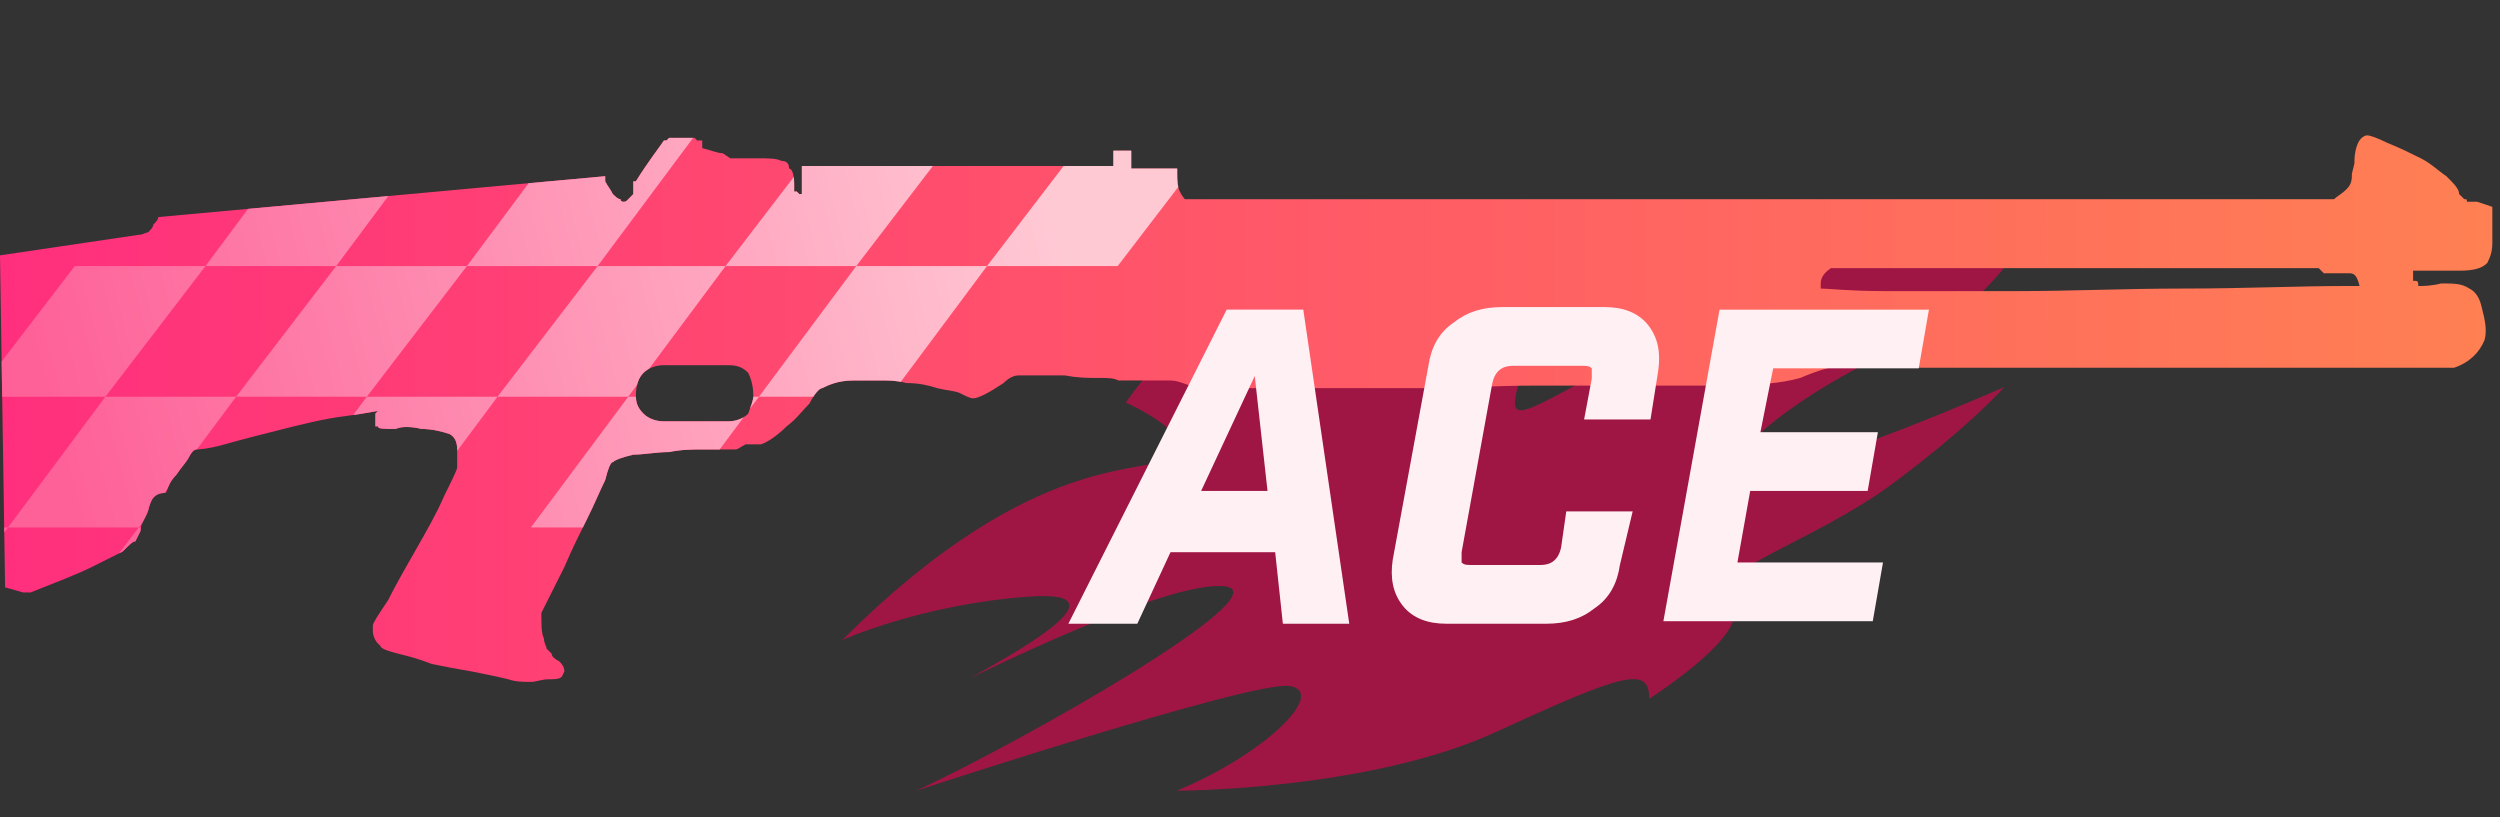 <?xml version="1.0" encoding="utf-8"?>
<!-- Generator: Adobe Illustrator 16.0.0, SVG Export Plug-In . SVG Version: 6.00 Build 0)  -->
<!DOCTYPE svg PUBLIC "-//W3C//DTD SVG 1.0//EN" "http://www.w3.org/TR/2001/REC-SVG-20010904/DTD/svg10.dtd">
<svg version="1.0" id="图层_1" xmlns="http://www.w3.org/2000/svg" xmlns:xlink="http://www.w3.org/1999/xlink" x="0px" y="0px"
	 width="97.9px" height="32px" viewBox="0 0 97.9 32" enable-background="new 0 0 97.9 32" xml:space="preserve">
<rect x="0" y="0" width="97.9" height="32" fill="#333333" stroke="none"/>
<path opacity="0.7" fill="#CE0B4C" enable-background="new    " d="M51.783,10.163c0,0-4.299,0.8-7.699,5.6c0,0,2.9,1.3,1.9,2.101
	s-5.4-0.399-13,7.199c0,0,3.1-1.398,7.299-1.699c4.201-0.301-1.1,2.5-2.299,3.199c0,0,7.799-3.898,10-3.6
	c2.199,0.299-7.801,6-12.1,8c0,0,13.1-4.3,14.6-4.1c1.5,0.199-0.801,2.6-4.4,4.1c0,0,7.5,0,12.5-2.3s6-2.601,6-1.3
	c0,0,4.398-2.801,3.1-3.801s3.301-2.301,6.4-4.601s4.398-3.8,4.398-3.8s-7.498,3.301-9.799,3.4c-2.299,0.101,1.5-3.1,5.6-4.899
	c4.102-1.8,5.4-5.1,5.4-5.1s-5.6,0.2-12.799,3.8c-7.201,3.6-8,4.8-7.4,2.6s7.199-5.3,7.199-5.3s-9.199,0.2-13.4,3.5
	c-4.199,3.3-3-0.8-2.1-1.6C52.084,10.763,51.783,10.163,51.783,10.163z"/>
<g id="Selected_Items">
	<g>
		<g id="Selected_Items_53_">
			
				<linearGradient id="SVGID_1_" gradientUnits="userSpaceOnUse" x1="374.96" y1="-262.601" x2="472.56" y2="-262.601" gradientTransform="matrix(1 0 0 -1 -374.96 -246.6)">
				<stop  offset="0" style="stop-color:#FF2F7D"/>
				<stop  offset="1" style="stop-color:#FF8053"/>
			</linearGradient>
			<path fill="url(#SVGID_1_)" d="M97.6,8.7c0,0.3,0,0.5,0,0.8c0,0.4-0.103,0.6-0.2,0.8c-0.2,0.2-0.5,0.3-1.103,0.3
				c-0.6,0-1.197,0-1.8,0V11H94.6c0.1,0,0.1,0.1,0.1,0.2c0.2,0,0.5,0,0.9-0.1c0.5,0,0.8,0,1.1,0.2c0.2,0.1,0.4,0.3,0.5,0.8
				c0.1,0.4,0.2,0.8,0.1,1.2c-0.197,0.5-0.6,0.9-1.197,1.1H71.7c-0.1,0-0.5,0.1-1.2,0.4c-0.7,0.2-1.7,0.3-3.1,0.3H67
				c-0.7,0-1.7,0-2.897,0c-1.2,0-2.603,0-4,0c-1.5,0-3,0.1-4.5,0.1s-2.9,0-4.303,0c-1.3,0-2.397,0-3.197,0c-0.9,0-1.4,0-1.5-0.1
				C46.3,15,46.1,14.9,45.8,14.9c-0.3,0-0.5,0-0.8,0h-1.2C43.6,14.8,43.4,14.8,43,14.8c-0.397,0-0.8,0-1.3-0.1c-0.4,0-0.8,0-1.1,0
				c-0.303,0-0.5,0-0.7,0S39.5,14.8,39.3,15c-0.6,0.4-1,0.6-1.197,0.6c-0.103,0-0.303-0.1-0.5-0.2c-0.2-0.1-0.5-0.1-0.9-0.2
				C36.4,15.1,36,15,35.5,15c-0.397-0.1-0.7-0.1-0.8-0.1c-0.2,0-0.7,0-1.3,0c-0.603,0-1,0.2-1.2,0.3c-0.1,0-0.3,0.2-0.5,0.6
				c-0.3,0.3-0.5,0.6-0.9,0.9c-0.3,0.3-0.697,0.6-1,0.7h-0.6C29,17.5,28.9,17.6,28.8,17.6c-0.1,0-0.1,0-0.197,0c-0.2,0-0.5,0-1,0
				s-0.9,0-1.4,0.103c-0.5,0-1,0.101-1.4,0.101C24.4,17.9,24.1,18,24,18.1c-0.1,0-0.2,0.301-0.3,0.7c-0.2,0.4-0.4,0.9-0.7,1.5
				c-0.3,0.601-0.6,1.2-0.897,1.9C21.8,22.8,21.5,23.4,21.2,24c0,0.5,0,0.8,0.1,1c0,0.2,0.103,0.3,0.103,0.4l0.2,0.199
				c0,0.101,0.1,0.198,0.3,0.301C22,26,22.1,26.1,22.1,26.3L22,26.5c-0.1,0.1-0.3,0.1-0.5,0.1c-0.3,0-0.5,0.103-0.7,0.103
				c-0.3,0-0.6,0-0.897-0.103c-0.4-0.1-0.9-0.199-1.4-0.3c-0.6-0.1-1.1-0.2-1.6-0.3c-0.5-0.2-0.9-0.3-1.3-0.4
				c-0.4-0.1-0.7-0.199-0.7-0.3L14.8,25.2l0,0l0,0C14.7,25.1,14.6,24.9,14.6,24.7v-0.2c0-0.1,0.197-0.4,0.6-1c0.3-0.6,0.7-1.3,1.1-2
				c0.4-0.7,0.803-1.4,1.103-2.1c0.3-0.603,0.5-1,0.5-1.103c0-0.198,0-0.397,0-0.698c0-0.302-0.103-0.5-0.3-0.602
				c-0.303-0.102-0.7-0.2-1.103-0.2c-0.397-0.101-0.8-0.101-1,0c-0.5,0-0.7,0-0.7-0.101h-0.1c0-0.102,0-0.199,0-0.299s0-0.2,0-0.2
				l0.1-0.1c-0.1,0-0.5,0.1-1.3,0.2s-1.6,0.302-2.397,0.5C10.3,17,9.5,17.2,8.8,17.4C8.1,17.6,7.7,17.6,7.7,17.6
				c-0.1,0-0.2,0.103-0.3,0.301C7.3,18.1,7.1,18.3,6.9,18.6c-0.2,0.2-0.3,0.4-0.4,0.7c-0.5,0-0.6,0.3-0.7,0.7
				c-0.1,0.3-0.3,0.5-0.3,0.8c-0.1,0.2-0.2,0.4-0.2,0.4c-0.1,0-0.197,0.1-0.5,0.399C4.6,21.7,4.2,21.9,3.6,22.2
				c-0.603,0.3-1.4,0.6-2.4,1H0.9L0.2,23L0,10l5.4-0.8c0.2,0,0.3-0.1,0.397-0.1C5.9,9,6,8.9,6,8.8C6.1,8.7,6.2,8.6,6.2,8.5l17.5-1.6
				v0.2c0.1,0.2,0.2,0.3,0.3,0.5c0.103,0.1,0.2,0.2,0.3,0.2c0,0.1,0.103,0.1,0.103,0.1c0.1,0,0.1,0,0.2-0.1L24.8,7.6V7.1H24.9
				C25.4,6.3,25.8,5.8,26,5.5l0,0H26.1l0.1-0.1l0,0c0.4,0,0.7,0,1,0l0.1,0.1h0.2v0.3C27.9,5.9,28.1,6,28.3,6L28.6,6.2h1.1
				c0.4,0,0.7,0,0.9,0.1c0.197,0,0.3,0.1,0.3,0.3c0.1,0,0.2,0.2,0.2,0.6v0.3h0.1l0.1,0.1H31.4V6.5h12.2V5.9H44.3v0.7H46.1v0.2
				c0,0.2,0,0.5,0.1,0.7s0.2,0.3,0.2,0.3h45c0.1-0.1,0.3-0.2,0.5-0.4c0.2-0.2,0.2-0.4,0.2-0.6l0.1-0.4c0-0.2,0-0.4,0.1-0.7
				C92.4,5.4,92.6,5.3,92.7,5.3s0.4,0.1,0.8,0.3C94,5.8,94.4,6,94.8,6.2c0.4,0.2,0.7,0.5,1,0.7c0.303,0.3,0.5,0.5,0.5,0.7
				c0.103,0.1,0.2,0.2,0.2,0.2c0.103,0,0.103,0,0.103,0.1c0.1,0,0.1,0,0.197,0H97L97.6,8.1V8.7L97.6,8.7z M92,10.7h-1l-0.2-0.2H71.7
				c-0.3,0.2-0.4,0.4-0.4,0.6v0.2c0.303,0,1.103,0.1,2.5,0.1c1.4,0,3.2,0,5.2,0c2.103,0,4.2-0.1,6.5-0.1c2.4,0,4.5-0.1,6.4-0.1h0.5
				C92.3,10.8,92.2,10.7,92,10.7z M28.2,5.9L28.2,5.9c0.1,0,0.1,0,0.1,0l0,0H28.2L28.2,5.9z M29.5,15.5c0-0.4-0.1-0.7-0.2-0.9
				c-0.197-0.2-0.397-0.3-0.8-0.3H26c-0.3,0-0.6,0.1-0.8,0.3c-0.2,0.2-0.3,0.5-0.3,0.9c0,0.3,0.1,0.5,0.3,0.7
				c0.2,0.2,0.5,0.3,0.8,0.3h2.5c0.3,0,0.603-0.1,0.8-0.3C29.4,15.9,29.5,15.7,29.5,15.5z M25.6,6L25.6,6h0.1l0,0H25.6z"/>
		</g>
	</g>
</g>
<g>
	<g>
		<defs>
			<path id="SVGID_2_" d="M97.6,8.7c0,0.3,0,0.5,0,0.8c0,0.4-0.103,0.6-0.2,0.8c-0.2,0.2-0.5,0.3-1.103,0.3c-0.6,0-1.197,0-1.8,0V11
				H94.6c0.1,0,0.1,0.1,0.1,0.2c0.2,0,0.5,0,0.9-0.1c0.5,0,0.8,0,1.1,0.2c0.2,0.1,0.4,0.3,0.5,0.8c0.1,0.4,0.2,0.8,0.1,1.2
				c-0.197,0.5-0.6,0.9-1.197,1.1H71.7c-0.1,0-0.5,0.1-1.2,0.4c-0.7,0.2-1.7,0.3-3.1,0.3H67c-0.7,0-1.7,0-2.897,0
				c-1.2,0-2.603,0-4,0c-1.5,0-3,0.1-4.5,0.1s-2.9,0-4.303,0c-1.3,0-2.397,0-3.197,0c-0.9,0-1.4,0-1.5-0.1
				C46.3,15,46.1,14.9,45.8,14.9c-0.3,0-0.5,0-0.8,0h-1.2C43.6,14.8,43.4,14.8,43,14.8c-0.397,0-0.8,0-1.3-0.1c-0.4,0-0.8,0-1.1,0
				c-0.303,0-0.5,0-0.7,0S39.5,14.8,39.3,15c-0.6,0.4-1,0.6-1.197,0.6c-0.103,0-0.303-0.1-0.5-0.2c-0.2-0.1-0.5-0.1-0.9-0.2
				C36.4,15.1,36,15,35.5,15c-0.397-0.1-0.7-0.1-0.8-0.1c-0.2,0-0.7,0-1.3,0c-0.603,0-1,0.2-1.2,0.3c-0.1,0-0.3,0.2-0.5,0.6
				c-0.3,0.3-0.5,0.6-0.9,0.9c-0.3,0.3-0.697,0.6-1,0.7h-0.6C29,17.5,28.9,17.6,28.8,17.6c-0.1,0-0.1,0-0.197,0c-0.2,0-0.5,0-1,0
				s-0.9,0-1.4,0.103c-0.5,0-1,0.101-1.4,0.101C24.4,17.9,24.1,18,24,18.1c-0.1,0-0.2,0.301-0.3,0.7c-0.2,0.4-0.4,0.9-0.7,1.5
				c-0.3,0.601-0.6,1.2-0.897,1.9C21.8,22.8,21.5,23.4,21.2,24c0,0.5,0,0.8,0.1,1c0,0.2,0.103,0.3,0.103,0.4l0.2,0.199
				c0,0.101,0.1,0.198,0.3,0.301C22,26,22.1,26.1,22.1,26.3L22,26.5c-0.1,0.1-0.3,0.1-0.5,0.1c-0.3,0-0.5,0.103-0.7,0.103
				c-0.3,0-0.6,0-0.897-0.103c-0.4-0.1-0.9-0.199-1.4-0.3c-0.6-0.1-1.1-0.2-1.6-0.3c-0.5-0.2-0.9-0.3-1.3-0.4
				c-0.4-0.1-0.7-0.199-0.7-0.3L14.8,25.2l0,0l0,0C14.7,25.1,14.6,24.9,14.6,24.7v-0.2c0-0.1,0.197-0.4,0.6-1c0.3-0.6,0.7-1.3,1.1-2
				c0.4-0.7,0.803-1.4,1.103-2.1c0.3-0.603,0.5-1,0.5-1.103c0-0.198,0-0.397,0-0.698c0-0.302-0.103-0.5-0.3-0.602
				c-0.303-0.102-0.7-0.2-1.103-0.2c-0.397-0.101-0.8-0.101-1,0c-0.5,0-0.7,0-0.7-0.101h-0.1c0-0.102,0-0.199,0-0.299s0-0.2,0-0.2
				l0.1-0.1c-0.1,0-0.5,0.1-1.3,0.2s-1.6,0.302-2.397,0.5C10.3,17,9.5,17.2,8.8,17.4C8.1,17.6,7.7,17.6,7.7,17.6
				c-0.1,0-0.2,0.103-0.3,0.301C7.3,18.1,7.1,18.3,6.9,18.6c-0.2,0.2-0.3,0.4-0.4,0.7c-0.5,0-0.6,0.3-0.7,0.7
				c-0.1,0.3-0.3,0.5-0.3,0.8c-0.1,0.2-0.2,0.4-0.2,0.4c-0.1,0-0.197,0.1-0.5,0.399C4.6,21.7,4.2,21.9,3.6,22.2
				c-0.603,0.3-1.4,0.6-2.4,1H0.9L0.2,23L0,10l5.4-0.8c0.2,0,0.3-0.1,0.397-0.1C5.9,9,6,8.9,6,8.8C6.1,8.7,6.2,8.6,6.2,8.5l17.5-1.6
				v0.2c0.1,0.2,0.2,0.3,0.3,0.5c0.103,0.1,0.2,0.2,0.3,0.2c0,0.1,0.103,0.1,0.103,0.1c0.1,0,0.1,0,0.2-0.1L24.8,7.6V7.1H24.9
				C25.4,6.3,25.8,5.8,26,5.5l0,0H26.1l0.1-0.1l0,0c0.4,0,0.7,0,1,0l0.1,0.1h0.2v0.3C27.9,5.9,28.1,6,28.3,6L28.6,6.2h1.1
				c0.4,0,0.7,0,0.9,0.1c0.197,0,0.3,0.1,0.3,0.3c0.1,0,0.2,0.2,0.2,0.6v0.3h0.1l0.1,0.1H31.4V6.5h12.2V5.9H44.3v0.7H46.1v0.2
				c0,0.2,0,0.5,0.1,0.7s0.2,0.3,0.2,0.3h45c0.1-0.1,0.3-0.2,0.5-0.4c0.2-0.2,0.2-0.4,0.2-0.6l0.1-0.4c0-0.2,0-0.4,0.1-0.7
				C92.4,5.4,92.6,5.3,92.7,5.3s0.4,0.1,0.8,0.3C94,5.8,94.4,6,94.8,6.2c0.4,0.2,0.7,0.5,1,0.7c0.303,0.3,0.5,0.5,0.5,0.7
				c0.103,0.1,0.2,0.2,0.2,0.2c0.103,0,0.103,0,0.103,0.1c0.1,0,0.1,0,0.197,0H97L97.6,8.1V8.7L97.6,8.7z M92,10.7h-1l-0.2-0.2H71.7
				c-0.3,0.2-0.4,0.4-0.4,0.6v0.2c0.303,0,1.103,0.1,2.5,0.1c1.4,0,3.2,0,5.2,0c2.103,0,4.2-0.1,6.5-0.1c2.4,0,4.5-0.1,6.4-0.1h0.5
				C92.3,10.8,92.2,10.7,92,10.7z M28.2,5.9L28.2,5.9c0.1,0,0.1,0,0.1,0l0,0H28.2L28.2,5.9z M29.5,15.5c0-0.4-0.1-0.7-0.2-0.9
				c-0.197-0.2-0.397-0.3-0.8-0.3H26c-0.3,0-0.6,0.1-0.8,0.3c-0.2,0.2-0.3,0.5-0.3,0.9c0,0.3,0.1,0.5,0.3,0.7
				c0.2,0.2,0.5,0.3,0.8,0.3h2.5c0.3,0,0.603-0.1,0.8-0.3C29.4,15.9,29.5,15.7,29.5,15.5z M25.6,6L25.6,6h0.1l0,0H25.6z"/>
		</defs>
		<clipPath id="SVGID_3_">
			<use xlink:href="#SVGID_2_"  overflow="visible"/>
		</clipPath>
		<g clip-path="url(#SVGID_3_)">
			<g>
				<g>
					
						<linearGradient id="SVGID_4_" gradientUnits="userSpaceOnUse" x1="753.24" y1="583.431" x2="791.911" y2="573.239" gradientTransform="matrix(1 0 0 1 -749.92 -562.199)">
						<stop  offset="2.054068e-007" style="stop-color:#FE6198"/>
						<stop  offset="1" style="stop-color:#FFC9D4"/>
					</linearGradient>
					<polygon fill="url(#SVGID_4_)" points="-8.725,25.773 -3.607,25.773 0.314,20.656 -4.804,20.656 					"/>
					
						<linearGradient id="SVGID_5_" gradientUnits="userSpaceOnUse" x1="752.562" y1="580.859" x2="791.228" y2="570.668" gradientTransform="matrix(1 0 0 1 -749.92 -562.199)">
						<stop  offset="2.054068e-007" style="stop-color:#FE6198"/>
						<stop  offset="1" style="stop-color:#FFC9D4"/>
					</linearGradient>
					<polygon fill="url(#SVGID_5_)" points="4.126,15.537 0.314,20.656 5.433,20.656 9.245,15.537 					"/>
					
						<linearGradient id="SVGID_6_" gradientUnits="userSpaceOnUse" x1="753.905" y1="585.953" x2="792.573" y2="575.761" gradientTransform="matrix(1 0 0 1 -749.92 -562.199)">
						<stop  offset="2.054068e-007" style="stop-color:#FE6198"/>
						<stop  offset="1" style="stop-color:#FFC9D4"/>
					</linearGradient>
					<polygon fill="url(#SVGID_6_)" points="1.512,25.773 6.631,25.773 10.552,20.656 5.433,20.656 					"/>
					
						<linearGradient id="SVGID_7_" gradientUnits="userSpaceOnUse" x1="753.226" y1="583.384" x2="791.898" y2="573.191" gradientTransform="matrix(1 0 0 1 -749.92 -562.199)">
						<stop  offset="2.054068e-007" style="stop-color:#FE6198"/>
						<stop  offset="1" style="stop-color:#FFC9D4"/>
					</linearGradient>
					<polygon fill="url(#SVGID_7_)" points="10.552,20.656 15.671,20.656 19.482,15.537 14.364,15.537 					"/>
					
						<linearGradient id="SVGID_8_" gradientUnits="userSpaceOnUse" x1="751.22" y1="575.765" x2="789.893" y2="565.572" gradientTransform="matrix(1 0 0 1 -749.92 -562.199)">
						<stop  offset="2.054068e-007" style="stop-color:#FE6198"/>
						<stop  offset="1" style="stop-color:#FFC9D4"/>
					</linearGradient>
					<polygon fill="url(#SVGID_8_)" points="2.928,10.419 -0.993,15.537 4.126,15.537 8.047,10.419 					"/>
					
						<linearGradient id="SVGID_9_" gradientUnits="userSpaceOnUse" x1="750.54" y1="573.193" x2="789.216" y2="563" gradientTransform="matrix(1 0 0 1 -749.92 -562.199)">
						<stop  offset="2.054068e-007" style="stop-color:#FE6198"/>
						<stop  offset="1" style="stop-color:#FFC9D4"/>
					</linearGradient>
					<polygon fill="url(#SVGID_9_)" points="16.977,5.3 11.859,5.3 8.047,10.419 13.165,10.419 					"/>
					
						<linearGradient id="SVGID_10_" gradientUnits="userSpaceOnUse" x1="751.885" y1="578.288" x2="790.557" y2="568.095" gradientTransform="matrix(1 0 0 1 -749.92 -562.199)">
						<stop  offset="2.054068e-007" style="stop-color:#FE6198"/>
						<stop  offset="1" style="stop-color:#FFC9D4"/>
					</linearGradient>
					<polygon fill="url(#SVGID_10_)" points="14.364,15.537 18.284,10.419 13.165,10.419 9.245,15.537 					"/>
					
						<linearGradient id="SVGID_11_" gradientUnits="userSpaceOnUse" x1="751.207" y1="575.716" x2="789.876" y2="565.524" gradientTransform="matrix(1 0 0 1 -749.92 -562.199)">
						<stop  offset="2.054068e-007" style="stop-color:#FE6198"/>
						<stop  offset="1" style="stop-color:#FFC9D4"/>
					</linearGradient>
					<polygon fill="url(#SVGID_11_)" points="27.216,5.3 22.096,5.3 18.284,10.419 23.403,10.419 					"/>
					
						<linearGradient id="SVGID_12_" gradientUnits="userSpaceOnUse" x1="753.89" y1="585.906" x2="792.565" y2="575.713" gradientTransform="matrix(1 0 0 1 -749.92 -562.199)">
						<stop  offset="2.054068e-007" style="stop-color:#FE6198"/>
						<stop  offset="1" style="stop-color:#FFC9D4"/>
					</linearGradient>
					<polygon fill="url(#SVGID_12_)" points="20.789,20.656 25.908,20.656 29.719,15.537 24.601,15.537 					"/>
					
						<linearGradient id="SVGID_13_" gradientUnits="userSpaceOnUse" x1="753.212" y1="583.321" x2="791.883" y2="573.129" gradientTransform="matrix(1 0 0 1 -749.92 -562.199)">
						<stop  offset="2.054068e-007" style="stop-color:#FE6198"/>
						<stop  offset="1" style="stop-color:#FFC9D4"/>
					</linearGradient>
					<polygon fill="url(#SVGID_13_)" points="29.719,15.537 34.839,15.537 38.651,10.419 33.531,10.419 					"/>
					
						<linearGradient id="SVGID_14_" gradientUnits="userSpaceOnUse" x1="752.551" y1="580.811" x2="791.224" y2="570.618" gradientTransform="matrix(1 0 0 1 -749.92 -562.199)">
						<stop  offset="2.054068e-007" style="stop-color:#FE6198"/>
						<stop  offset="1" style="stop-color:#FFC9D4"/>
					</linearGradient>
					<polygon fill="url(#SVGID_14_)" points="23.403,10.419 19.482,15.537 24.601,15.537 28.413,10.419 					"/>
					
						<linearGradient id="SVGID_15_" gradientUnits="userSpaceOnUse" x1="751.868" y1="578.226" x2="790.54" y2="568.033" gradientTransform="matrix(1 0 0 1 -749.92 -562.199)">
						<stop  offset="2.054068e-007" style="stop-color:#FE6198"/>
						<stop  offset="1" style="stop-color:#FFC9D4"/>
					</linearGradient>
					<polygon fill="url(#SVGID_15_)" points="37.452,5.3 32.333,5.3 28.413,10.419 33.531,10.419 					"/>
					
						<linearGradient id="SVGID_16_" gradientUnits="userSpaceOnUse" x1="752.53" y1="580.75" x2="791.205" y2="570.557" gradientTransform="matrix(1 0 0 1 -749.92 -562.199)">
						<stop  offset="2.054068e-007" style="stop-color:#FE6198"/>
						<stop  offset="1" style="stop-color:#FFC9D4"/>
					</linearGradient>
					<polygon fill="url(#SVGID_16_)" points="42.571,5.3 38.651,10.419 43.769,10.419 47.689,5.3 					"/>
				</g>
			</g>
		</g>
	</g>
</g>
<g>
	<path fill="#FFF0F4" d="M45.837,21.625l-1.3,2.8h-2.7l6.2-12.3h3l1.8,12.3h-2.6l-0.301-2.8H45.837z M49.136,14.725l-2.1,4.5h2.6
		L49.136,14.725z"/>
	<path fill="#FFF0F4" d="M56.636,24.425c-0.7,0-1.3-0.2-1.7-0.7c-0.398-0.5-0.5-1.1-0.398-1.8l1.398-7.6c0.102-0.7,0.4-1.3,1-1.7
		c0.5-0.4,1.102-0.6,1.9-0.6h4c0.7,0,1.3,0.2,1.7,0.7c0.399,0.5,0.5,1.1,0.399,1.8l-0.301,1.9h-2.6l0.3-1.6c0-0.2,0-0.3,0-0.4
		c-0.101-0.1-0.2-0.1-0.399-0.1h-2.699c-0.4,0-0.7,0.2-0.801,0.7l-1.199,6.6c0,0.2,0,0.3,0,0.4c0.1,0.1,0.199,0.1,0.399,0.1h2.7
		c0.4,0,0.7-0.2,0.8-0.7l0.2-1.399h2.6l-0.5,2.1c-0.1,0.7-0.398,1.3-1,1.7c-0.5,0.399-1.1,0.6-1.899,0.6H56.636z"/>
	<path fill="#FFF0F4" d="M75.537,12.125l-0.4,2.3h-5.7l-0.5,2.5h4.601l-0.4,2.3h-4.6l-0.5,2.801h5.7l-0.4,2.3h-8.2l2.2-12.2H75.537z
		"/>
</g>
</svg>
